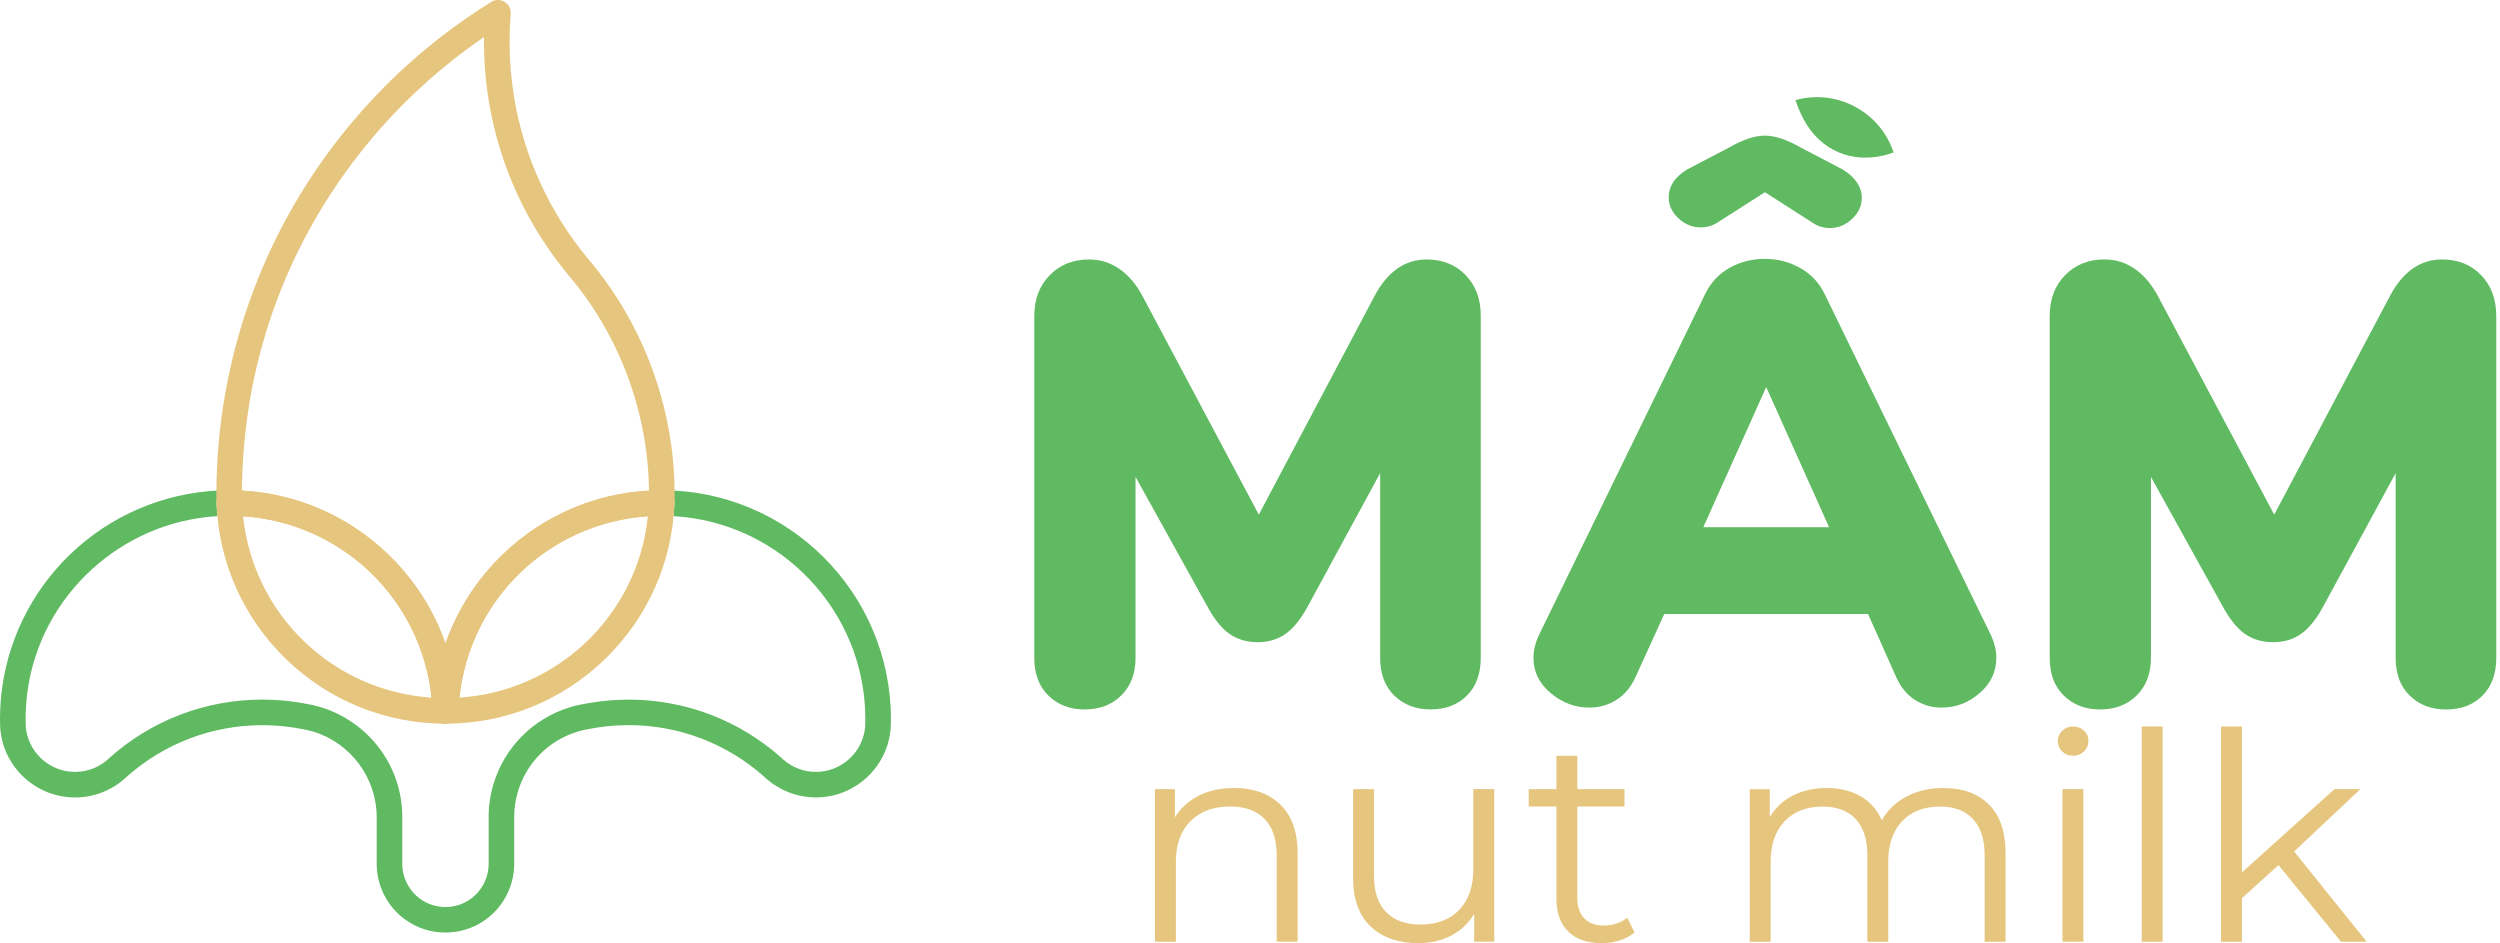 <svg width="554" height="209" viewBox="0 0 554 209" fill="none" xmlns="http://www.w3.org/2000/svg">
<path d="M283.733 178.304C286.277 180.77 287.549 184.361 287.549 189.071V208.676H282.914V189.523C282.914 186.008 282.017 183.329 280.233 181.486C278.449 179.643 275.896 178.722 272.592 178.722C268.887 178.722 265.959 179.806 263.808 181.972C261.648 184.139 260.573 187.125 260.573 190.939V208.684H255.937V174.874H260.376V181.111C261.64 179.055 263.39 177.459 265.635 176.325C267.88 175.19 270.475 174.618 273.438 174.618C277.757 174.61 281.189 175.847 283.733 178.304Z" fill="#E6C67E"/>
<path d="M331.121 174.866V208.676H326.682V202.507C325.461 204.563 323.788 206.159 321.653 207.293C319.519 208.428 317.078 209 314.337 209C309.856 209 306.313 207.771 303.726 205.306C301.131 202.84 299.842 199.231 299.842 194.471V174.866H304.477V194.019C304.477 197.576 305.365 200.272 307.158 202.115C308.942 203.958 311.486 204.879 314.798 204.879C318.409 204.879 321.261 203.796 323.352 201.637C325.444 199.479 326.485 196.459 326.485 192.602V174.857H331.121V174.866Z" fill="#E6C67E"/>
<path d="M362.212 206.619C361.342 207.387 360.266 207.984 358.977 208.385C357.688 208.795 356.356 209 354.956 209C351.738 209 349.253 208.147 347.512 206.432C345.77 204.717 344.899 202.294 344.899 199.172V178.73H338.761V174.874H344.899V167.486H349.535V174.874H359.984V178.73H349.535V198.916C349.535 200.929 350.047 202.465 351.072 203.514C352.096 204.563 353.564 205.092 355.477 205.092C356.433 205.092 357.363 204.947 358.251 204.64C359.139 204.342 359.916 203.915 360.573 203.352L362.212 206.619Z" fill="#E6C67E"/>
<path d="M440.743 178.279C443.201 180.719 444.431 184.319 444.431 189.079V208.684H439.795V189.531C439.795 186.017 438.933 183.338 437.217 181.495C435.493 179.652 433.068 178.731 429.935 178.731C426.367 178.731 423.558 179.814 421.509 181.981C419.46 184.148 418.436 187.134 418.436 190.948V208.693H413.8V189.54C413.8 186.025 412.938 183.346 411.222 181.503C409.498 179.661 407.048 178.739 403.872 178.739C400.346 178.739 397.546 179.823 395.48 181.99C393.414 184.157 392.381 187.143 392.381 190.956V208.701H387.746V174.892H392.185V181.06C393.406 179.004 395.105 177.417 397.282 176.299C399.458 175.19 401.96 174.627 404.794 174.627C407.671 174.627 410.164 175.233 412.272 176.427C414.381 177.63 415.96 179.405 417.01 181.759C418.274 179.533 420.092 177.784 422.465 176.521C424.839 175.258 427.553 174.627 430.601 174.627C434.904 174.61 438.284 175.83 440.743 178.279Z" fill="#E6C67E"/>
<path d="M456.98 166.514C456.331 165.874 455.999 165.097 455.999 164.202C455.999 163.349 456.323 162.598 456.98 161.949C457.629 161.309 458.44 160.985 459.396 160.985C460.352 160.985 461.155 161.292 461.812 161.915C462.469 162.538 462.794 163.28 462.794 164.133C462.794 165.072 462.469 165.865 461.812 166.514C461.155 167.162 460.352 167.478 459.396 167.478C458.432 167.478 457.629 167.154 456.98 166.514ZM457.04 174.866H461.676V208.676H457.04V174.866Z" fill="#E6C67E"/>
<path d="M479.244 160.985H474.609V208.684H479.244V160.985Z" fill="#E6C67E"/>
<path d="M504.915 191.707L496.814 199.035V208.684H492.178V160.985H496.814V193.319L517.328 174.866H523.073L508.381 188.687L524.448 208.684H518.762L504.915 191.707Z" fill="#E6C67E"/>
<path d="M418.659 31.428C419.035 32.187 419.359 32.964 419.624 33.766C418.873 34.056 418.096 34.286 417.31 34.474C410.831 35.992 403.592 33.885 399.579 26.241C399.443 25.985 399.315 25.729 399.186 25.465C398.674 24.407 398.247 23.306 397.872 22.18C401.867 21.071 406.246 21.344 410.242 23.229C410.592 23.391 410.933 23.571 411.275 23.758C411.616 23.946 411.949 24.142 412.274 24.347C415.108 26.139 417.259 28.613 418.659 31.428Z" fill="#60BA62"/>
<path d="M441.137 140.647L404.343 65.161C403.139 62.653 401.321 60.733 398.905 59.377C396.489 58.037 393.894 57.363 391.102 57.363C388.225 57.363 385.596 58.037 383.222 59.377C380.858 60.725 379.065 62.653 377.861 65.161L341.067 140.647C340.231 142.413 339.812 144.127 339.812 145.8C339.812 148.862 341.084 151.464 343.646 153.597C346.207 155.739 349.058 156.805 352.217 156.805C354.359 156.805 356.331 156.25 358.141 155.133C359.951 154.015 361.368 152.352 362.393 150.116L368.804 136.057H413.955L420.23 150.116C421.246 152.352 422.637 154.015 424.404 155.133C426.171 156.25 428.118 156.805 430.252 156.805C433.411 156.805 436.219 155.739 438.687 153.597C441.145 151.464 442.383 148.862 442.383 145.8C442.392 144.127 441.973 142.413 441.137 140.647ZM377.452 116.827L391.392 85.773L405.324 116.827H377.452Z" fill="#60BA62"/>
<path d="M376.887 50.393C375.026 50.393 373.378 49.719 371.936 48.371C370.493 47.023 369.776 45.471 369.776 43.705C369.776 41.29 371.125 39.243 373.814 37.579L383.153 32.699C386.218 30.933 388.864 30.055 391.101 30.055C393.329 30.055 395.975 30.942 399.049 32.699L408.388 37.579C411.171 39.345 412.571 41.435 412.571 43.85C412.571 45.616 411.854 47.169 410.411 48.516C408.969 49.864 407.321 50.538 405.46 50.538C404.068 50.538 402.762 50.12 401.559 49.284L391.109 42.596L381.079 49.003C379.764 49.933 378.372 50.393 376.887 50.393Z" fill="#60BA62"/>
<path d="M549.827 60.981C552.055 63.301 553.173 66.321 553.173 70.032V145.799C553.173 149.331 552.149 152.113 550.108 154.16C548.068 156.208 545.37 157.223 542.024 157.223C538.771 157.223 536.099 156.199 534.008 154.16C531.916 152.121 530.875 149.331 530.875 145.799V104.849L514.988 134.094C513.408 137.072 511.735 139.179 509.968 140.433C508.201 141.687 506.109 142.31 503.694 142.31C501.278 142.31 499.186 141.687 497.419 140.433C495.652 139.179 493.979 137.072 492.399 134.094L476.649 105.685V145.799C476.649 149.237 475.607 151.993 473.516 154.083C471.424 156.174 468.709 157.214 465.363 157.214C462.11 157.214 459.438 156.191 457.347 154.152C455.255 152.113 454.214 149.323 454.214 145.791V70.024C454.214 66.313 455.349 63.293 457.629 60.972C459.908 58.651 462.811 57.491 466.336 57.491C468.846 57.491 471.125 58.208 473.166 59.65C475.206 61.092 476.93 63.156 478.322 65.852L503.967 114.046L529.475 65.852C532.352 60.281 536.253 57.491 541.179 57.491C544.713 57.5 547.59 58.66 549.827 60.981Z" fill="#60BA62"/>
<path d="M324.804 60.981C322.576 58.66 319.69 57.5 316.165 57.5C311.239 57.5 307.338 60.281 304.461 65.852L278.953 114.046L253.308 65.852C251.916 63.165 250.192 61.092 248.152 59.658C246.111 58.217 243.832 57.5 241.322 57.5C237.788 57.5 234.885 58.66 232.614 60.981C230.335 63.301 229.2 66.321 229.2 70.032V145.799C229.2 149.331 230.25 152.113 232.333 154.152C234.424 156.191 237.096 157.214 240.349 157.214C243.695 157.214 246.41 156.174 248.502 154.083C250.593 151.993 251.635 149.229 251.635 145.791V105.676L267.385 134.086C268.964 137.063 270.629 139.171 272.396 140.425C274.163 141.679 276.255 142.31 278.671 142.31C281.078 142.31 283.17 141.687 284.937 140.425C286.704 139.171 288.369 137.063 289.957 134.086L305.844 104.84V145.791C305.844 149.323 306.885 152.104 308.977 154.143C311.068 156.182 313.74 157.206 316.993 157.206C320.339 157.206 323.028 156.182 325.069 154.143C327.109 152.104 328.133 149.323 328.133 145.791V70.024C328.151 66.321 327.041 63.301 324.804 60.981Z" fill="#60BA62"/>
<path d="M101.332 154.626C100.48 154.673 99.624 154.7 98.76 154.7H98.681C97.817 154.7 96.961 154.673 96.109 154.626C96.023 155.556 95.964 156.49 95.925 157.424C95.893 158.193 96.18 158.943 96.718 159.496C97.232 160.03 97.935 160.344 98.677 160.363H98.756C99.498 160.344 100.201 160.03 100.716 159.496C101.254 158.943 101.54 158.193 101.509 157.424C101.478 156.49 101.419 155.556 101.332 154.626ZM146.656 108.637C147.41 108.649 148.132 108.959 148.662 109.504C149.196 110.062 149.483 110.807 149.452 111.576C149.416 112.514 149.353 113.448 149.267 114.379C172.928 115.737 191.759 135.399 191.759 159.374C191.759 159.476 191.759 159.582 191.755 159.684V159.759L191.751 159.845C191.751 160.104 191.747 160.363 191.739 160.63L191.727 160.897C191.327 166.596 186.544 171.054 180.81 171.054C178.191 171.054 175.665 170.116 173.686 168.417C173.502 168.248 173.321 168.079 173.14 167.918C163.833 159.61 151.828 155.034 139.331 155.034C138.538 155.034 137.713 155.053 136.889 155.093C134.536 155.202 132.184 155.477 129.898 155.909C129.447 155.98 128.987 156.058 128.54 156.152C127.825 156.301 127.11 156.482 126.411 156.694C126.387 156.702 126.364 156.706 126.34 156.717C118.207 159.182 111.873 165.505 109.391 173.629C108.652 176.027 108.283 178.53 108.283 181.07V191.505C108.256 194.586 106.74 197.482 104.215 199.26C102.605 200.398 100.7 200.995 98.713 200.995C96.726 200.995 94.821 200.394 93.207 199.256C90.686 197.482 89.17 194.586 89.142 191.529V181.066C89.142 175.489 87.371 170.195 84.021 165.752C80.785 161.47 76.191 158.26 71.081 156.71C71.038 156.698 70.975 156.678 70.905 156.655C69.833 156.337 68.709 156.086 67.567 155.909C67.559 155.909 67.555 155.909 67.547 155.905C65.257 155.473 62.897 155.199 60.545 155.089C59.716 155.049 58.895 155.03 58.102 155.03C45.614 155.03 33.612 159.602 24.313 167.899C24.105 168.083 23.905 168.268 23.7 168.456C22.931 169.111 22.075 169.657 21.148 170.077C19.73 170.728 18.206 171.054 16.624 171.054C10.886 171.054 6.095 166.584 5.702 160.877C5.69 160.528 5.683 160.179 5.679 159.849V159.688C5.675 159.59 5.675 159.48 5.675 159.378C5.675 157.29 5.82 155.179 6.107 153.103C6.107 153.091 6.111 153.071 6.111 153.06C9.091 131.827 26.932 115.619 48.166 114.383C48.08 113.452 48.021 112.518 47.982 111.58C47.95 110.811 48.237 110.065 48.771 109.508C49.301 108.963 50.024 108.653 50.778 108.641C38.451 108.641 26.563 113.111 17.303 121.227C8.133 129.265 2.16 140.312 0.487 152.322C0.483 152.338 0.479 152.357 0.475 152.377C0.161 154.688 0 157.047 0 159.374C0 159.516 0.004 159.653 0.004 159.794V159.873C0.012 160.301 0.016 160.724 0.035 161.148C0.039 161.172 0.039 161.191 0.039 161.215C0.609 169.908 7.894 176.717 16.62 176.717C19.023 176.717 21.336 176.219 23.496 175.23C24.918 174.586 26.241 173.742 27.427 172.726C27.451 172.706 27.474 172.683 27.498 172.663C27.686 172.487 27.879 172.314 28.083 172.133C36.35 164.759 47.012 160.697 58.106 160.697C58.809 160.697 59.539 160.717 60.282 160.752C62.387 160.85 64.488 161.097 66.526 161.482C66.605 161.498 66.691 161.513 66.769 161.521C67.661 161.666 68.525 161.863 69.346 162.106C69.373 162.118 69.401 162.122 69.432 162.129C77.707 164.633 83.475 172.416 83.475 181.066V191.548C83.515 196.45 85.934 201.062 89.94 203.883C92.512 205.697 95.548 206.654 98.713 206.654C101.878 206.654 104.91 205.693 107.482 203.883C111.492 201.062 113.911 196.45 113.95 191.525V181.066C113.95 179.092 114.237 177.145 114.81 175.281C116.742 168.95 121.679 164.033 128.021 162.122C128.041 162.114 128.06 162.11 128.084 162.102C128.61 161.945 129.152 161.808 129.686 161.698C130.024 161.627 130.362 161.564 130.703 161.509C130.758 161.501 130.817 161.494 130.872 161.482C132.918 161.093 135.035 160.846 137.152 160.744C137.89 160.713 138.621 160.689 139.327 160.689C150.43 160.689 161.096 164.755 169.362 172.137C169.527 172.282 169.684 172.424 169.834 172.569C169.885 172.616 169.932 172.659 169.987 172.702C172.995 175.289 176.836 176.709 180.81 176.709C189.536 176.709 196.817 169.9 197.39 161.207C197.39 161.168 197.394 161.129 197.394 161.089L197.406 160.811C197.418 160.513 197.418 160.21 197.422 159.908V159.877C197.426 159.865 197.426 159.853 197.426 159.841V159.786C197.426 159.649 197.43 159.508 197.43 159.37C197.434 131.4 174.656 108.637 146.656 108.637Z" fill="#60BA62"/>
<path d="M98.682 160.367C85.467 160.356 72.959 155.301 63.455 146.129C53.975 136.98 48.485 124.712 47.986 111.576C47.959 110.807 48.242 110.058 48.779 109.504C49.314 108.951 50.052 108.637 50.822 108.637C50.822 108.637 50.822 108.637 50.825 108.637C64.037 108.649 76.548 113.704 86.048 122.871C95.528 132.02 101.018 144.288 101.517 157.424C101.545 158.193 101.262 158.943 100.724 159.496C100.19 160.053 99.451 160.367 98.682 160.367ZM53.869 114.406C56.143 136.215 73.729 153.134 95.634 154.598C93.361 132.793 75.779 115.87 53.869 114.406Z" fill="#E6C67E"/>
<path d="M98.76 160.368C97.99 160.368 97.252 160.054 96.718 159.5C96.184 158.947 95.897 158.197 95.924 157.428C96.419 144.296 101.913 132.024 111.393 122.876C120.897 113.704 133.405 108.649 146.616 108.641C146.616 108.641 146.616 108.641 146.62 108.641C147.39 108.641 148.128 108.955 148.662 109.508C149.196 110.062 149.483 110.811 149.455 111.581C148.961 124.712 143.466 136.985 133.986 146.133C124.483 155.301 111.975 160.356 98.76 160.368ZM143.573 114.406C121.663 115.866 104.081 132.789 101.807 154.598C123.717 153.138 141.299 136.215 143.573 114.406Z" fill="#E6C67E"/>
<path d="M98.761 160.367H98.682C97.158 160.367 95.906 159.162 95.851 157.64C94.932 133.358 75.154 114.324 50.818 114.304C49.298 114.304 48.053 113.107 47.99 111.588C47.971 111.168 47.963 110.748 47.955 110.324C47.951 110.089 47.951 109.861 47.951 109.63C47.951 109.398 47.951 109.167 47.955 108.939C48.03 94.442 50.512 80.199 55.334 66.632C60 53.512 66.75 41.29 75.402 30.305C81.713 22.291 88.97 15.035 96.97 8.744C100.76 5.757 104.761 2.955 108.857 0.423C109.768 -0.138 110.915 -0.142 111.83 0.416C112.741 0.973 113.264 1.997 113.173 3.065C113.008 5.086 112.922 7.158 112.922 9.222C112.922 13.398 113.268 17.598 113.951 21.703C116.138 34.795 121.805 47.126 130.347 57.37C130.476 57.519 130.602 57.668 130.728 57.821C142.588 72.028 149.252 90.05 149.492 108.566C149.495 108.692 149.495 108.817 149.495 108.939C149.499 109.171 149.499 109.398 149.499 109.63C149.499 109.865 149.499 110.105 149.495 110.34C149.488 110.764 149.476 111.176 149.46 111.592C149.397 113.107 148.148 114.304 146.633 114.304C122.3 114.324 102.519 133.358 101.6 157.64C101.533 159.162 100.284 160.367 98.761 160.367ZM53.622 108.715C65.792 109.386 77.216 114.355 86.044 122.875C91.833 128.46 96.133 135.21 98.717 142.608C101.301 135.21 105.606 128.46 111.39 122.875C120.219 114.355 131.643 109.386 143.813 108.715C143.813 108.711 143.813 108.704 143.813 108.7C143.813 108.684 143.813 108.668 143.813 108.653C143.593 91.419 137.392 74.65 126.357 61.431C126.349 61.424 126.341 61.412 126.333 61.404C126.231 61.279 126.129 61.161 126.027 61.039C126.019 61.027 126.011 61.02 125.999 61.008C116.81 49.991 110.707 36.722 108.355 22.629C107.62 18.214 107.247 13.7 107.247 9.218C107.247 8.885 107.247 8.547 107.255 8.214C104.938 9.795 102.672 11.459 100.477 13.19C92.827 19.21 85.887 26.145 79.855 33.806C62.89 55.352 53.822 81.251 53.622 108.715Z" fill="#E6C67E"/>
</svg>
